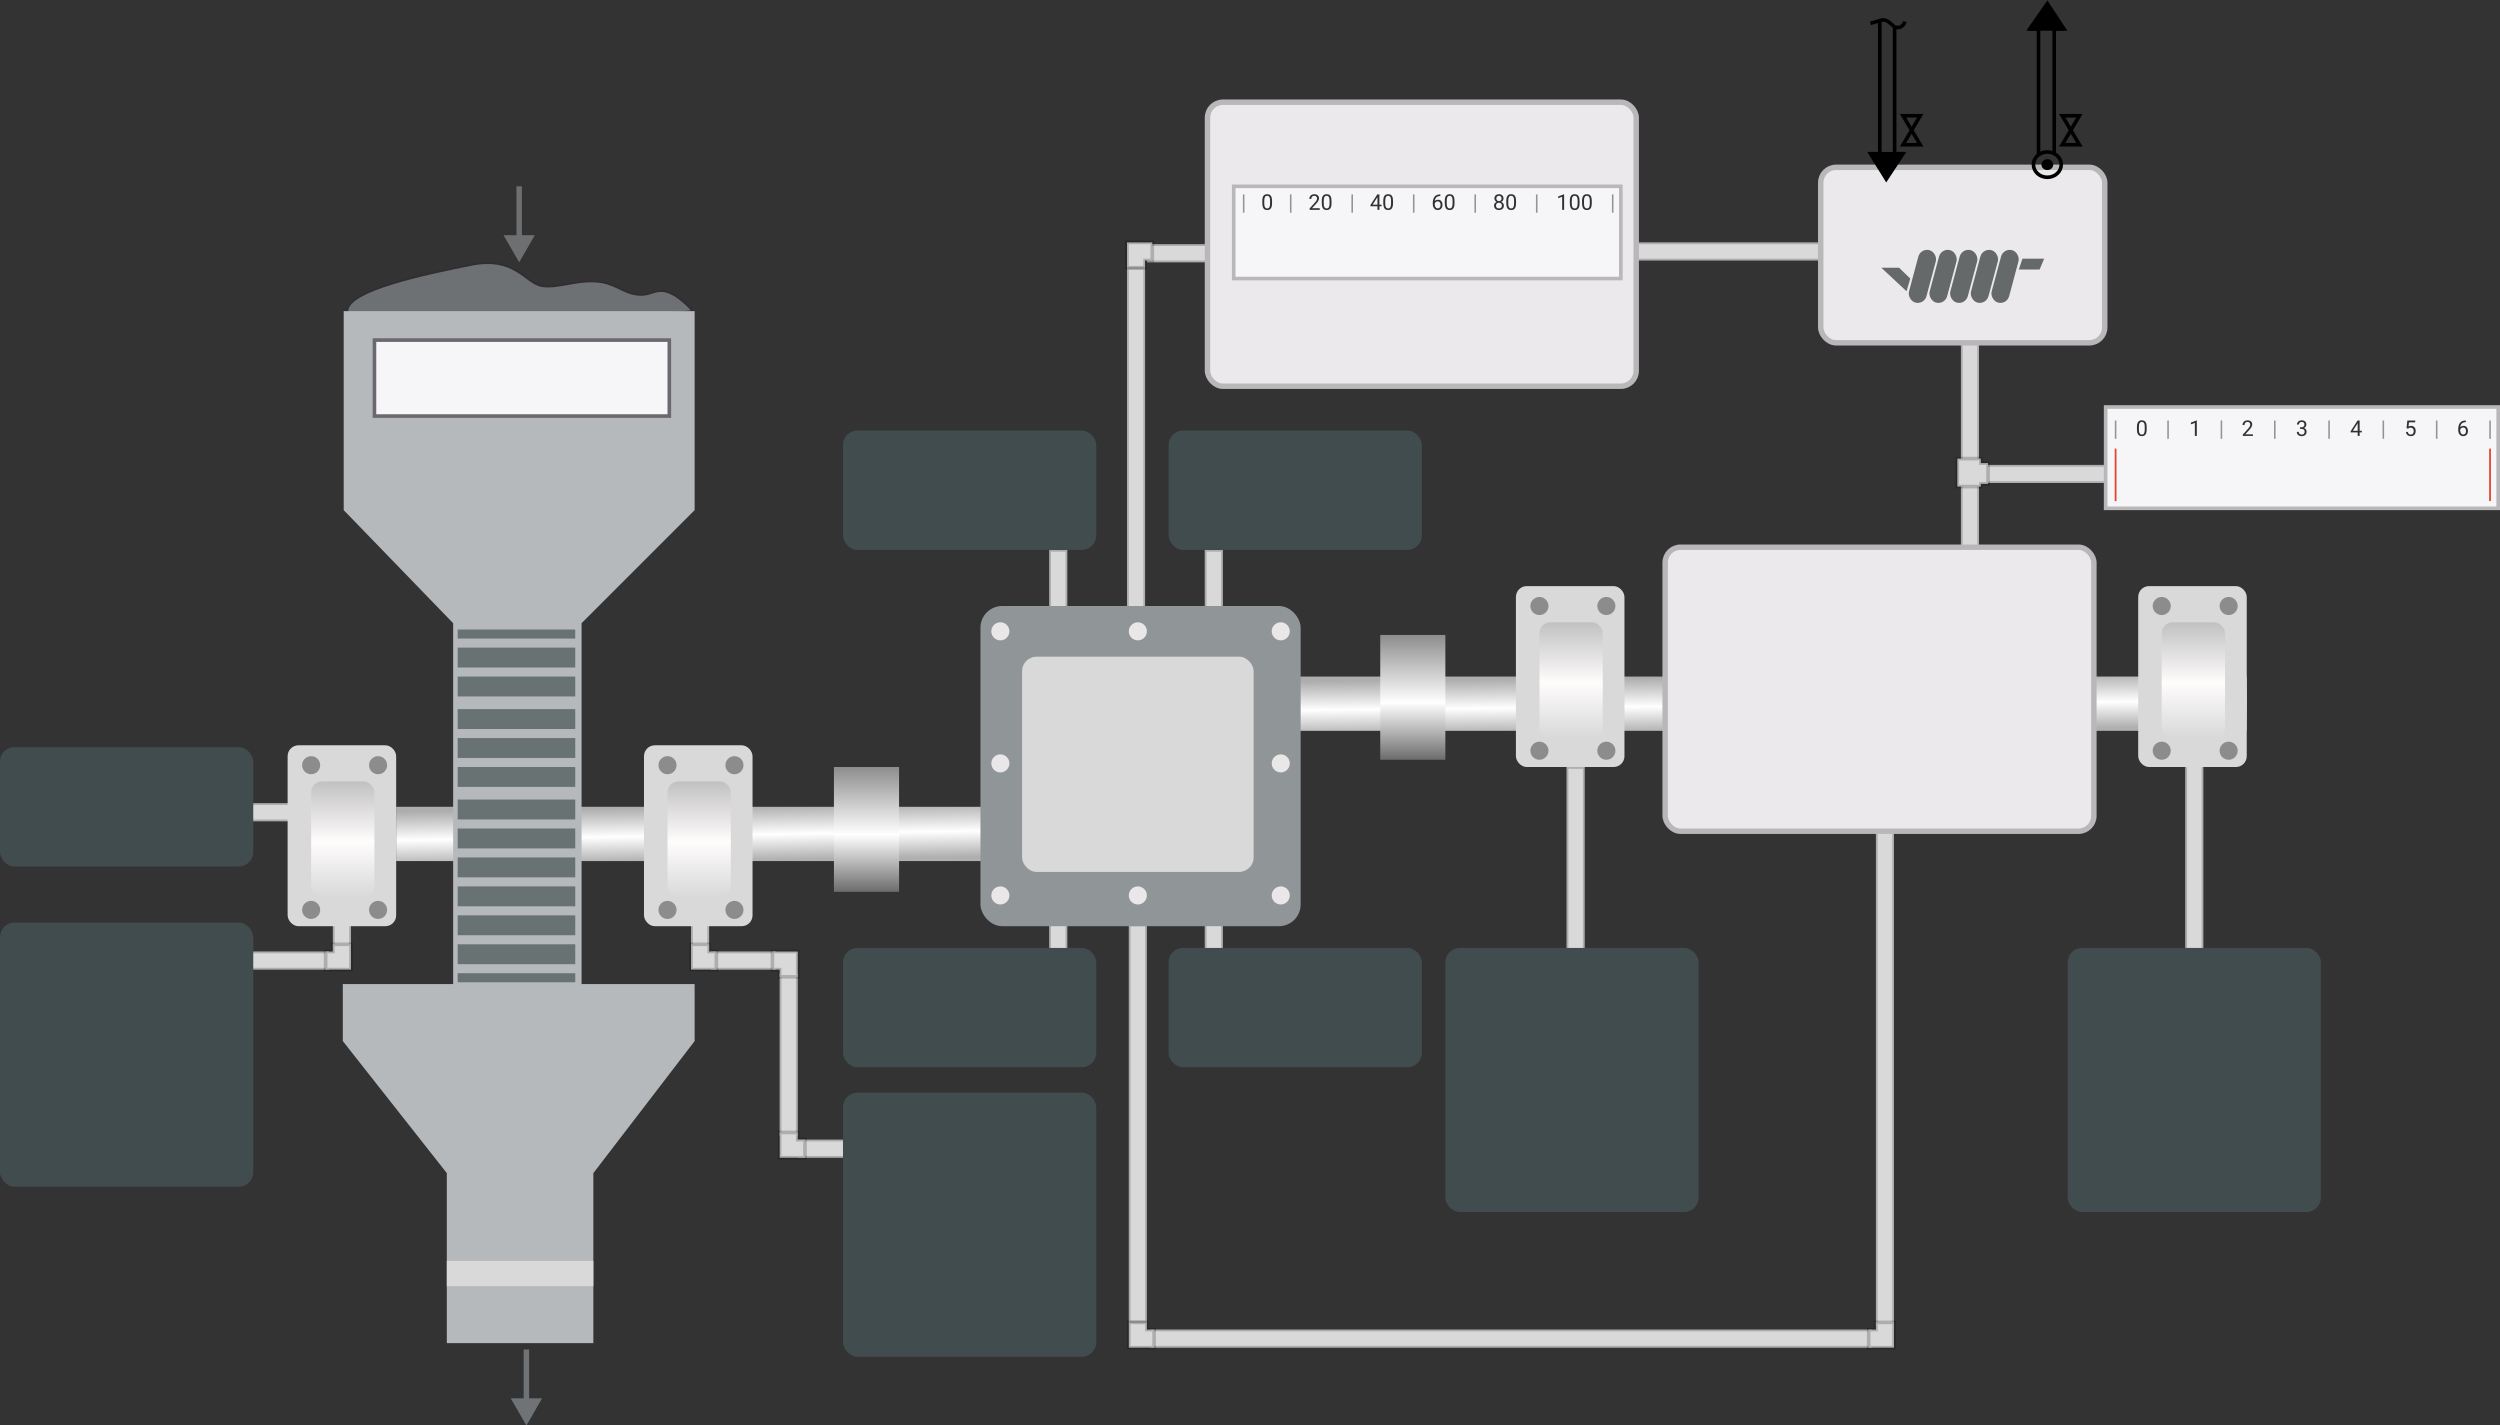 <svg width="1382" height="788" viewBox="0 0 1382 788" fill="none" xmlns="http://www.w3.org/2000/svg">
<rect x="0" y="0" width="1382" height="788" fill="#333333" stroke="none"/>
<rect x="182" y="526" width="10" height="49" transform="rotate(90 182 526)" fill="#D9D9D9"/>
<rect x="181.5" y="526.5" width="9" height="48" transform="rotate(90 181.5 526.5)" stroke="black" stroke-opacity="0.2"/>
<rect x="184" y="508" width="10" height="27" fill="#D9D9D9"/>
<rect x="184.5" y="508.5" width="9" height="26" stroke="black" stroke-opacity="0.2"/>
<path d="M194 522L184 522L184 526L180 526L180 536L194 536L194 522Z" fill="#D9D9D9" stroke="black" stroke-opacity="0.2" stroke-width="2"/>
<rect x="162" y="444" width="10" height="32" transform="rotate(90 162 444)" fill="#D9D9D9"/>
<rect x="161.5" y="444.5" width="9" height="31" transform="rotate(90 161.5 444.5)" stroke="black" stroke-opacity="0.2"/>
<rect x="429" y="526" width="10" height="36" transform="rotate(90 429 526)" fill="#D9D9D9"/>
<rect x="428.5" y="526.5" width="9" height="35" transform="rotate(90 428.5 526.5)" stroke="black" stroke-opacity="0.2"/>
<rect x="392" y="528" width="10" height="23" transform="rotate(-180 392 528)" fill="#D9D9D9"/>
<rect x="391.5" y="527.5" width="9" height="22" transform="rotate(-180 391.5 527.5)" stroke="black" stroke-opacity="0.2"/>
<rect x="441" y="628" width="10" height="90" transform="rotate(-180 441 628)" fill="#D9D9D9"/>
<rect x="440.5" y="627.5" width="9" height="89" transform="rotate(-180 440.5 627.5)" stroke="black" stroke-opacity="0.2"/>
<rect x="441" y="640" width="10" height="40" transform="rotate(-90 441 640)" fill="#D9D9D9"/>
<rect x="441.5" y="639.5" width="9" height="39" transform="rotate(-90 441.5 639.5)" stroke="black" stroke-opacity="0.2"/>
<path d="M396 536L396 526L392 526L392 522L382 522L382 536L396 536Z" fill="#D9D9D9" stroke="black" stroke-opacity="0.2" stroke-width="2"/>
<path d="M427 526V536H431V540H441V526H427Z" fill="#D9D9D9" stroke="black" stroke-opacity="0.2" stroke-width="2"/>
<path d="M445 640L445 630L441 630L441 626L431 626L431 640L445 640Z" fill="#D9D9D9" stroke="black" stroke-opacity="0.2" stroke-width="2"/>
<rect x="580" y="304" width="10" height="37" fill="#D9D9D9"/>
<rect x="580.5" y="304.5" width="9" height="36" stroke="black" stroke-opacity="0.2"/>
<rect x="666" y="304" width="10" height="37" fill="#D9D9D9"/>
<rect x="666.5" y="304.5" width="9" height="36" stroke="black" stroke-opacity="0.2"/>
<rect x="666" y="490" width="10" height="40" fill="#D9D9D9"/>
<rect x="666.5" y="490.5" width="9" height="39" stroke="black" stroke-opacity="0.2"/>
<rect x="1208" y="422" width="10" height="106" fill="#D9D9D9"/>
<rect x="1208.5" y="422.5" width="9" height="105" stroke="black" stroke-opacity="0.2"/>
<rect x="580" y="489" width="10" height="41" fill="#D9D9D9"/>
<rect x="580.5" y="489.5" width="9" height="40" stroke="black" stroke-opacity="0.2"/>
<rect x="1018" y="134" width="10" height="121" transform="rotate(90 1018 134)" fill="#D9D9D9"/>
<rect x="1017.5" y="134.5" width="9" height="120" transform="rotate(90 1017.5 134.5)" stroke="black" stroke-opacity="0.2"/>
<rect x="624" y="511" width="10" height="220" fill="#D9D9D9"/>
<rect x="624.5" y="511.5" width="9" height="219" stroke="black" stroke-opacity="0.2"/>
<rect x="1035" y="735" width="10" height="399" transform="rotate(90 1035 735)" fill="#D9D9D9"/>
<rect x="1034.5" y="735.5" width="9" height="398" transform="rotate(90 1034.5 735.5)" stroke="black" stroke-opacity="0.2"/>
<rect x="1047" y="733" width="10" height="279" transform="rotate(-180 1047 733)" fill="#D9D9D9"/>
<rect x="1046.5" y="732.5" width="9" height="278" transform="rotate(-180 1046.5 732.5)" stroke="black" stroke-opacity="0.2"/>
<path d="M638 745L638 735L634 735L634 731L624 731L624 745L638 745Z" fill="#D9D9D9" stroke="black" stroke-opacity="0.2" stroke-width="2"/>
<path d="M1047 731L1037 731L1037 735L1033 735L1033 745L1047 745L1047 731Z" fill="#D9D9D9" stroke="black" stroke-opacity="0.2" stroke-width="2"/>
<rect x="671" y="135" width="10" height="37" transform="rotate(90 671 135)" fill="#D9D9D9"/>
<rect x="670.5" y="135.5" width="9" height="36" transform="rotate(90 670.5 135.5)" stroke="black" stroke-opacity="0.2"/>
<rect x="623" y="148" width="10" height="193" fill="#D9D9D9"/>
<rect x="623.5" y="148.5" width="9" height="192" stroke="black" stroke-opacity="0.2"/>
<path d="M623 148L633 148L633 144L637 144L637 134L623 134L623 148Z" fill="#D9D9D9" stroke="black" stroke-opacity="0.2" stroke-width="2"/>
<rect x="1167" y="257" width="10" height="70" transform="rotate(90 1167 257)" fill="#D9D9D9"/>
<rect x="1166.5" y="257.5" width="9" height="69" transform="rotate(90 1166.5 257.5)" stroke="black" stroke-opacity="0.2"/>
<rect x="1094" y="306" width="10" height="121" transform="rotate(-180 1094 306)" fill="#D9D9D9"/>
<rect x="1093.5" y="305.5" width="9" height="120" transform="rotate(-180 1093.5 305.5)" stroke="black" stroke-opacity="0.2"/>
<path d="M1095 269H1082V253.5H1095V256H1099V267.5H1095V269Z" fill="#D9D9D9" stroke="black" stroke-opacity="0.2" stroke-width="2"/>
<rect x="866" y="424" width="10" height="106" fill="#D9D9D9"/>
<rect x="866.5" y="424.5" width="9" height="105" stroke="black" stroke-opacity="0.2"/>
<rect x="219" y="446" width="326" height="30" fill="url(#paint0_linear_27_577)"/>
<rect x="716" y="374" width="526" height="30" fill="url(#paint1_linear_27_577)"/>
<rect x="159" y="412" width="60" height="100" rx="6" fill="#D9D9D9"/>
<circle cx="172" cy="423" r="5" fill="#8D8C8C"/>
<circle cx="209" cy="423" r="5" fill="#8D8C8C"/>
<circle cx="209" cy="503" r="5" fill="#8D8C8C"/>
<circle cx="172" cy="503" r="5" fill="#8D8C8C"/>
<rect x="172" y="432" width="35" height="64" rx="6" fill="url(#paint2_linear_27_577)"/>
<rect x="356" y="412" width="60" height="100" rx="6" fill="#D9D9D9"/>
<circle cx="369" cy="423" r="5" fill="#8D8C8C"/>
<circle cx="406" cy="423" r="5" fill="#8D8C8C"/>
<circle cx="406" cy="503" r="5" fill="#8D8C8C"/>
<circle cx="369" cy="503" r="5" fill="#8D8C8C"/>
<rect x="369" y="432" width="35" height="64" rx="6" fill="url(#paint3_linear_27_577)"/>
<rect x="838" y="324" width="60" height="100" rx="6" fill="#D9D9D9"/>
<circle cx="851" cy="335" r="5" fill="#8D8C8C"/>
<circle cx="888" cy="335" r="5" fill="#8D8C8C"/>
<circle cx="888" cy="415" r="5" fill="#8D8C8C"/>
<circle cx="851" cy="415" r="5" fill="#8D8C8C"/>
<rect x="851" y="344" width="35" height="64" rx="6" fill="url(#paint4_linear_27_577)"/>
<rect x="1182" y="324" width="60" height="100" rx="6" fill="#D9D9D9"/>
<circle cx="1195" cy="335" r="5" fill="#8D8C8C"/>
<circle cx="1232" cy="335" r="5" fill="#8D8C8C"/>
<circle cx="1232" cy="415" r="5" fill="#8D8C8C"/>
<circle cx="1195" cy="415" r="5" fill="#8D8C8C"/>
<rect x="1195" y="344" width="35" height="64" rx="6" fill="url(#paint5_linear_27_577)"/>
<rect x="461" y="424" width="36" height="69" fill="url(#paint6_linear_27_577)"/>
<rect x="763" y="351" width="36" height="69" fill="url(#paint7_linear_27_577)"/>
<rect x="542" y="335" width="177" height="177" rx="12" fill="#909598"/>
<rect x="565" y="363" width="128" height="119" rx="8" fill="#D9D9D9"/>
<circle cx="708" cy="495" r="5" fill="#E9E7E7"/>
<circle cx="708" cy="422" r="5" fill="#E9E7E7"/>
<circle cx="708" cy="349" r="5" fill="#E9E7E7"/>
<circle cx="629" cy="495" r="5" fill="#E9E7E7"/>
<circle cx="629" cy="349" r="5" fill="#E9E7E7"/>
<circle cx="553" cy="495" r="5" fill="#E9E7E7"/>
<circle cx="553" cy="422" r="5" fill="#E9E7E7"/>
<circle cx="553" cy="349" r="5" fill="#E9E7E7"/>
<path d="M260 146.5C235.5 151.5 192 160.378 192 172C192 183.622 208.5 184 220.5 184C232.5 184 383 172 383 172C383 172 374.511 162.041 367 161C362.103 160.321 359.444 163.027 354.5 163C345.484 162.951 341.403 157.424 332.5 156C319.559 153.93 308 160 299 158C290 156 284.5 141.5 260 146.5L260 146.5Z" fill="#6D7174" stroke="#322D31"/>
<path d="M384 172H190V282L250.5 344.5V544H189.5V575.5L247 648.5V697V742.5H328V697V648.5L384 575.5V544H321.5V344.5L384 282V172Z" fill="#B5B9BC"/>
<rect x="253" y="348" width="65" height="5" fill="#687273"/>
<rect x="253" y="538" width="65" height="5" fill="#687273"/>
<rect x="253" y="358" width="65" height="11" fill="#687273"/>
<rect x="253" y="374" width="65" height="11" fill="#687273"/>
<rect x="253" y="392" width="65" height="11" fill="#687273"/>
<rect x="253" y="408" width="65" height="11" fill="#687273"/>
<rect x="253" y="424" width="65" height="11" fill="#687273"/>
<rect x="253" y="442" width="65" height="11" fill="#687273"/>
<rect x="253" y="458" width="65" height="11" fill="#687273"/>
<rect x="253" y="474" width="65" height="11" fill="#687273"/>
<rect x="253" y="490" width="65" height="11" fill="#687273"/>
<rect x="253" y="506" width="65" height="11" fill="#687273"/>
<rect x="253" y="522" width="65" height="11" fill="#687273"/>
<rect x="247" y="697" width="81" height="14" fill="#D9D9D9"/>
<path d="M287 145L295.66 130L278.34 130L287 145ZM285.5 103L285.5 131.5L288.5 131.5L288.5 103L285.5 103Z" fill="#6E6F71"/>
<path d="M291 788L299.66 773L282.34 773L291 788ZM289.5 746L289.5 774.5L292.5 774.5L292.5 746L289.5 746Z" fill="#6F7376"/>
<rect x="920.5" y="302.5" width="237" height="157" rx="8.5" fill="#EBE9EC" stroke="#B9B7BA" stroke-width="3"/>
<rect x="667.5" y="56.5" width="237" height="157" rx="8.5" fill="#EBE9EC" stroke="#B9B7BA" stroke-width="3"/>
<rect x="682" y="103" width="214" height="51" fill="#F6F6F8" stroke="#B9B7BA" stroke-width="2"/>
<path d="M703.189 111.055V112.355C703.189 113.055 703.127 113.645 703.002 114.125C702.877 114.605 702.697 114.992 702.463 115.285C702.229 115.578 701.945 115.791 701.613 115.924C701.285 116.053 700.914 116.117 700.5 116.117C700.172 116.117 699.869 116.076 699.592 115.994C699.314 115.912 699.064 115.781 698.842 115.602C698.623 115.418 698.436 115.18 698.279 114.887C698.123 114.594 698.004 114.238 697.922 113.82C697.84 113.402 697.799 112.914 697.799 112.355V111.055C697.799 110.355 697.861 109.77 697.986 109.297C698.115 108.824 698.297 108.445 698.531 108.16C698.766 107.871 699.047 107.664 699.375 107.539C699.707 107.414 700.078 107.352 700.488 107.352C700.82 107.352 701.125 107.393 701.402 107.475C701.684 107.553 701.934 107.68 702.152 107.855C702.371 108.027 702.557 108.258 702.709 108.547C702.865 108.832 702.984 109.182 703.066 109.596C703.148 110.01 703.189 110.496 703.189 111.055ZM702.1 112.531V110.873C702.1 110.49 702.076 110.154 702.029 109.865C701.986 109.572 701.922 109.322 701.836 109.115C701.75 108.908 701.641 108.74 701.508 108.611C701.379 108.482 701.229 108.389 701.057 108.33C700.889 108.268 700.699 108.236 700.488 108.236C700.23 108.236 700.002 108.285 699.803 108.383C699.604 108.477 699.436 108.627 699.299 108.834C699.166 109.041 699.064 109.313 698.994 109.648C698.924 109.984 698.889 110.393 698.889 110.873V112.531C698.889 112.914 698.91 113.252 698.953 113.545C699 113.838 699.068 114.092 699.158 114.307C699.248 114.518 699.357 114.691 699.486 114.828C699.615 114.965 699.764 115.066 699.932 115.133C700.104 115.195 700.293 115.227 700.5 115.227C700.766 115.227 700.998 115.176 701.197 115.074C701.396 114.973 701.562 114.814 701.695 114.6C701.832 114.381 701.934 114.102 702 113.762C702.066 113.418 702.1 113.008 702.1 112.531Z" fill="black" fill-opacity="0.8"/>
<path d="M729.549 115.109V116H723.965V115.221L726.76 112.109C727.104 111.727 727.369 111.402 727.557 111.137C727.748 110.867 727.881 110.627 727.955 110.416C728.033 110.201 728.072 109.982 728.072 109.76C728.072 109.479 728.014 109.225 727.896 108.998C727.783 108.768 727.615 108.584 727.393 108.447C727.17 108.311 726.9 108.242 726.584 108.242C726.205 108.242 725.889 108.316 725.635 108.465C725.385 108.609 725.197 108.813 725.072 109.074C724.947 109.336 724.885 109.637 724.885 109.977H723.801C723.801 109.496 723.906 109.057 724.117 108.658C724.328 108.26 724.641 107.943 725.055 107.709C725.469 107.471 725.979 107.352 726.584 107.352C727.123 107.352 727.584 107.447 727.967 107.639C728.35 107.826 728.643 108.092 728.846 108.436C729.053 108.775 729.156 109.174 729.156 109.631C729.156 109.881 729.113 110.135 729.027 110.393C728.945 110.647 728.83 110.9 728.682 111.154C728.537 111.408 728.367 111.658 728.172 111.904C727.98 112.15 727.775 112.393 727.557 112.631L725.271 115.109H729.549ZM736.064 111.055V112.355C736.064 113.055 736.002 113.645 735.877 114.125C735.752 114.605 735.572 114.992 735.338 115.285C735.104 115.578 734.82 115.791 734.488 115.924C734.16 116.053 733.789 116.117 733.375 116.117C733.047 116.117 732.744 116.076 732.467 115.994C732.189 115.912 731.939 115.781 731.717 115.602C731.498 115.418 731.311 115.18 731.154 114.887C730.998 114.594 730.879 114.238 730.797 113.82C730.715 113.402 730.674 112.914 730.674 112.355V111.055C730.674 110.355 730.736 109.77 730.861 109.297C730.99 108.824 731.172 108.445 731.406 108.16C731.641 107.871 731.922 107.664 732.25 107.539C732.582 107.414 732.953 107.352 733.363 107.352C733.695 107.352 734 107.393 734.277 107.475C734.559 107.553 734.809 107.68 735.027 107.855C735.246 108.027 735.432 108.258 735.584 108.547C735.74 108.832 735.859 109.182 735.941 109.596C736.023 110.01 736.064 110.496 736.064 111.055ZM734.975 112.531V110.873C734.975 110.49 734.951 110.154 734.904 109.865C734.861 109.572 734.797 109.322 734.711 109.115C734.625 108.908 734.516 108.74 734.383 108.611C734.254 108.482 734.104 108.389 733.932 108.33C733.764 108.268 733.574 108.236 733.363 108.236C733.105 108.236 732.877 108.285 732.678 108.383C732.479 108.477 732.311 108.627 732.174 108.834C732.041 109.041 731.939 109.313 731.869 109.648C731.799 109.984 731.764 110.393 731.764 110.873V112.531C731.764 112.914 731.785 113.252 731.828 113.545C731.875 113.838 731.943 114.092 732.033 114.307C732.123 114.518 732.232 114.691 732.361 114.828C732.49 114.965 732.639 115.066 732.807 115.133C732.979 115.195 733.168 115.227 733.375 115.227C733.641 115.227 733.873 115.176 734.072 115.074C734.271 114.973 734.438 114.814 734.57 114.6C734.707 114.381 734.809 114.102 734.875 113.762C734.941 113.418 734.975 113.008 734.975 112.531Z" fill="black" fill-opacity="0.8"/>
<path d="M763.725 113.129V114.02H757.561V113.381L761.381 107.469H762.266L761.316 109.18L758.791 113.129H763.725ZM762.535 107.469V116H761.451V107.469H762.535ZM770.064 111.055V112.355C770.064 113.055 770.002 113.645 769.877 114.125C769.752 114.605 769.572 114.992 769.338 115.285C769.104 115.578 768.82 115.791 768.488 115.924C768.16 116.053 767.789 116.117 767.375 116.117C767.047 116.117 766.744 116.076 766.467 115.994C766.189 115.912 765.939 115.781 765.717 115.602C765.498 115.418 765.311 115.18 765.154 114.887C764.998 114.594 764.879 114.238 764.797 113.82C764.715 113.402 764.674 112.914 764.674 112.355V111.055C764.674 110.355 764.736 109.77 764.861 109.297C764.99 108.824 765.172 108.445 765.406 108.16C765.641 107.871 765.922 107.664 766.25 107.539C766.582 107.414 766.953 107.352 767.363 107.352C767.695 107.352 768 107.393 768.277 107.475C768.559 107.553 768.809 107.68 769.027 107.855C769.246 108.027 769.432 108.258 769.584 108.547C769.74 108.832 769.859 109.182 769.941 109.596C770.023 110.01 770.064 110.496 770.064 111.055ZM768.975 112.531V110.873C768.975 110.49 768.951 110.154 768.904 109.865C768.861 109.572 768.797 109.322 768.711 109.115C768.625 108.908 768.516 108.74 768.383 108.611C768.254 108.482 768.104 108.389 767.932 108.33C767.764 108.268 767.574 108.236 767.363 108.236C767.105 108.236 766.877 108.285 766.678 108.383C766.479 108.477 766.311 108.627 766.174 108.834C766.041 109.041 765.939 109.313 765.869 109.648C765.799 109.984 765.764 110.393 765.764 110.873V112.531C765.764 112.914 765.785 113.252 765.828 113.545C765.875 113.838 765.943 114.092 766.033 114.307C766.123 114.518 766.232 114.691 766.361 114.828C766.49 114.965 766.639 115.066 766.807 115.133C766.979 115.195 767.168 115.227 767.375 115.227C767.641 115.227 767.873 115.176 768.072 115.074C768.271 114.973 768.438 114.814 768.57 114.6C768.707 114.381 768.809 114.102 768.875 113.762C768.941 113.418 768.975 113.008 768.975 112.531Z" fill="black" fill-opacity="0.8"/>
<path d="M796.119 107.457H796.213V108.377H796.119C795.545 108.377 795.064 108.471 794.678 108.658C794.291 108.842 793.984 109.09 793.758 109.402C793.531 109.711 793.367 110.059 793.266 110.445C793.168 110.832 793.119 111.225 793.119 111.623V112.877C793.119 113.256 793.164 113.592 793.254 113.885C793.344 114.174 793.467 114.418 793.623 114.617C793.779 114.816 793.955 114.967 794.15 115.068C794.35 115.17 794.557 115.221 794.771 115.221C795.021 115.221 795.244 115.174 795.439 115.08C795.635 114.982 795.799 114.848 795.932 114.676C796.068 114.5 796.172 114.293 796.242 114.055C796.312 113.816 796.348 113.555 796.348 113.27C796.348 113.016 796.316 112.772 796.254 112.537C796.191 112.299 796.096 112.088 795.967 111.904C795.838 111.717 795.676 111.57 795.48 111.465C795.289 111.355 795.061 111.301 794.795 111.301C794.494 111.301 794.213 111.375 793.951 111.523C793.693 111.668 793.48 111.859 793.312 112.098C793.148 112.332 793.055 112.588 793.031 112.865L792.457 112.859C792.512 112.422 792.613 112.049 792.762 111.74C792.914 111.428 793.102 111.174 793.324 110.979C793.551 110.779 793.803 110.635 794.08 110.545C794.361 110.451 794.658 110.404 794.971 110.404C795.396 110.404 795.764 110.484 796.072 110.645C796.381 110.805 796.635 111.02 796.834 111.289C797.033 111.555 797.18 111.855 797.273 112.191C797.371 112.523 797.42 112.865 797.42 113.217C797.42 113.619 797.363 113.996 797.25 114.348C797.137 114.699 796.967 115.008 796.74 115.273C796.518 115.539 796.242 115.746 795.914 115.895C795.586 116.043 795.205 116.117 794.771 116.117C794.311 116.117 793.908 116.023 793.564 115.836C793.221 115.645 792.936 115.391 792.709 115.074C792.482 114.758 792.312 114.406 792.199 114.02C792.086 113.633 792.029 113.24 792.029 112.842V112.332C792.029 111.73 792.09 111.141 792.211 110.563C792.332 109.984 792.541 109.461 792.838 108.992C793.139 108.523 793.555 108.15 794.086 107.873C794.617 107.596 795.295 107.457 796.119 107.457ZM804.064 111.055V112.355C804.064 113.055 804.002 113.645 803.877 114.125C803.752 114.605 803.572 114.992 803.338 115.285C803.104 115.578 802.82 115.791 802.488 115.924C802.16 116.053 801.789 116.117 801.375 116.117C801.047 116.117 800.744 116.076 800.467 115.994C800.189 115.912 799.939 115.781 799.717 115.602C799.498 115.418 799.311 115.18 799.154 114.887C798.998 114.594 798.879 114.238 798.797 113.82C798.715 113.402 798.674 112.914 798.674 112.355V111.055C798.674 110.355 798.736 109.77 798.861 109.297C798.99 108.824 799.172 108.445 799.406 108.16C799.641 107.871 799.922 107.664 800.25 107.539C800.582 107.414 800.953 107.352 801.363 107.352C801.695 107.352 802 107.393 802.277 107.475C802.559 107.553 802.809 107.68 803.027 107.855C803.246 108.027 803.432 108.258 803.584 108.547C803.74 108.832 803.859 109.182 803.941 109.596C804.023 110.01 804.064 110.496 804.064 111.055ZM802.975 112.531V110.873C802.975 110.49 802.951 110.154 802.904 109.865C802.861 109.572 802.797 109.322 802.711 109.115C802.625 108.908 802.516 108.74 802.383 108.611C802.254 108.482 802.104 108.389 801.932 108.33C801.764 108.268 801.574 108.236 801.363 108.236C801.105 108.236 800.877 108.285 800.678 108.383C800.479 108.477 800.311 108.627 800.174 108.834C800.041 109.041 799.939 109.313 799.869 109.648C799.799 109.984 799.764 110.393 799.764 110.873V112.531C799.764 112.914 799.785 113.252 799.828 113.545C799.875 113.838 799.943 114.092 800.033 114.307C800.123 114.518 800.232 114.691 800.361 114.828C800.49 114.965 800.639 115.066 800.807 115.133C800.979 115.195 801.168 115.227 801.375 115.227C801.641 115.227 801.873 115.176 802.072 115.074C802.271 114.973 802.438 114.814 802.57 114.6C802.707 114.381 802.809 114.102 802.875 113.762C802.941 113.418 802.975 113.008 802.975 112.531Z" fill="black" fill-opacity="0.8"/>
<path d="M831.338 113.691C831.338 114.211 831.217 114.652 830.975 115.016C830.736 115.375 830.412 115.648 830.002 115.836C829.596 116.023 829.137 116.117 828.625 116.117C828.113 116.117 827.652 116.023 827.242 115.836C826.832 115.648 826.508 115.375 826.27 115.016C826.031 114.652 825.912 114.211 825.912 113.691C825.912 113.352 825.977 113.041 826.105 112.76C826.238 112.475 826.424 112.227 826.662 112.016C826.904 111.805 827.189 111.643 827.518 111.529C827.85 111.412 828.215 111.354 828.613 111.354C829.137 111.354 829.604 111.455 830.014 111.658C830.424 111.857 830.746 112.133 830.98 112.484C831.219 112.836 831.338 113.238 831.338 113.691ZM830.248 113.668C830.248 113.352 830.18 113.072 830.043 112.83C829.906 112.584 829.715 112.393 829.469 112.256C829.223 112.119 828.938 112.051 828.613 112.051C828.281 112.051 827.994 112.119 827.752 112.256C827.514 112.393 827.328 112.584 827.195 112.83C827.062 113.072 826.996 113.352 826.996 113.668C826.996 113.996 827.061 114.277 827.189 114.512C827.322 114.742 827.51 114.92 827.752 115.045C827.998 115.166 828.289 115.227 828.625 115.227C828.961 115.227 829.25 115.166 829.492 115.045C829.734 114.92 829.92 114.742 830.049 114.512C830.182 114.277 830.248 113.996 830.248 113.668ZM831.139 109.689C831.139 110.104 831.029 110.477 830.811 110.809C830.592 111.141 830.293 111.402 829.914 111.594C829.535 111.785 829.105 111.881 828.625 111.881C828.137 111.881 827.701 111.785 827.318 111.594C826.939 111.402 826.643 111.141 826.428 110.809C826.213 110.477 826.105 110.104 826.105 109.689C826.105 109.193 826.213 108.772 826.428 108.424C826.646 108.076 826.945 107.811 827.324 107.627C827.703 107.443 828.135 107.352 828.619 107.352C829.107 107.352 829.541 107.443 829.92 107.627C830.299 107.811 830.596 108.076 830.811 108.424C831.029 108.772 831.139 109.193 831.139 109.689ZM830.055 109.707C830.055 109.422 829.994 109.17 829.873 108.951C829.752 108.732 829.584 108.561 829.369 108.436C829.154 108.307 828.904 108.242 828.619 108.242C828.334 108.242 828.084 108.303 827.869 108.424C827.658 108.541 827.492 108.709 827.371 108.928C827.254 109.147 827.195 109.406 827.195 109.707C827.195 110 827.254 110.256 827.371 110.475C827.492 110.693 827.66 110.863 827.875 110.984C828.09 111.105 828.34 111.166 828.625 111.166C828.91 111.166 829.158 111.105 829.369 110.984C829.584 110.863 829.752 110.693 829.873 110.475C829.994 110.256 830.055 110 830.055 109.707ZM838.064 111.055V112.355C838.064 113.055 838.002 113.645 837.877 114.125C837.752 114.605 837.572 114.992 837.338 115.285C837.104 115.578 836.82 115.791 836.488 115.924C836.16 116.053 835.789 116.117 835.375 116.117C835.047 116.117 834.744 116.076 834.467 115.994C834.189 115.912 833.939 115.781 833.717 115.602C833.498 115.418 833.311 115.18 833.154 114.887C832.998 114.594 832.879 114.238 832.797 113.82C832.715 113.402 832.674 112.914 832.674 112.355V111.055C832.674 110.355 832.736 109.77 832.861 109.297C832.99 108.824 833.172 108.445 833.406 108.16C833.641 107.871 833.922 107.664 834.25 107.539C834.582 107.414 834.953 107.352 835.363 107.352C835.695 107.352 836 107.393 836.277 107.475C836.559 107.553 836.809 107.68 837.027 107.855C837.246 108.027 837.432 108.258 837.584 108.547C837.74 108.832 837.859 109.182 837.941 109.596C838.023 110.01 838.064 110.496 838.064 111.055ZM836.975 112.531V110.873C836.975 110.49 836.951 110.154 836.904 109.865C836.861 109.572 836.797 109.322 836.711 109.115C836.625 108.908 836.516 108.74 836.383 108.611C836.254 108.482 836.104 108.389 835.932 108.33C835.764 108.268 835.574 108.236 835.363 108.236C835.105 108.236 834.877 108.285 834.678 108.383C834.479 108.477 834.311 108.627 834.174 108.834C834.041 109.041 833.939 109.313 833.869 109.648C833.799 109.984 833.764 110.393 833.764 110.873V112.531C833.764 112.914 833.785 113.252 833.828 113.545C833.875 113.838 833.943 114.092 834.033 114.307C834.123 114.518 834.232 114.691 834.361 114.828C834.49 114.965 834.639 115.066 834.807 115.133C834.979 115.195 835.168 115.227 835.375 115.227C835.641 115.227 835.873 115.176 836.072 115.074C836.271 114.973 836.438 114.814 836.57 114.6C836.707 114.381 836.809 114.102 836.875 113.762C836.941 113.418 836.975 113.008 836.975 112.531Z" fill="black" fill-opacity="0.8"/>
<path d="M864.646 107.422V116H863.562V108.775L861.377 109.572V108.594L864.477 107.422H864.646ZM873.189 111.055V112.355C873.189 113.055 873.127 113.645 873.002 114.125C872.877 114.605 872.697 114.992 872.463 115.285C872.229 115.578 871.945 115.791 871.613 115.924C871.285 116.053 870.914 116.117 870.5 116.117C870.172 116.117 869.869 116.076 869.592 115.994C869.314 115.912 869.064 115.781 868.842 115.602C868.623 115.418 868.436 115.18 868.279 114.887C868.123 114.594 868.004 114.238 867.922 113.82C867.84 113.402 867.799 112.914 867.799 112.355V111.055C867.799 110.355 867.861 109.77 867.986 109.297C868.115 108.824 868.297 108.445 868.531 108.16C868.766 107.871 869.047 107.664 869.375 107.539C869.707 107.414 870.078 107.352 870.488 107.352C870.82 107.352 871.125 107.393 871.402 107.475C871.684 107.553 871.934 107.68 872.152 107.855C872.371 108.027 872.557 108.258 872.709 108.547C872.865 108.832 872.984 109.182 873.066 109.596C873.148 110.01 873.189 110.496 873.189 111.055ZM872.1 112.531V110.873C872.1 110.49 872.076 110.154 872.029 109.865C871.986 109.572 871.922 109.322 871.836 109.115C871.75 108.908 871.641 108.74 871.508 108.611C871.379 108.482 871.229 108.389 871.057 108.33C870.889 108.268 870.699 108.236 870.488 108.236C870.23 108.236 870.002 108.285 869.803 108.383C869.604 108.477 869.436 108.627 869.299 108.834C869.166 109.041 869.064 109.313 868.994 109.648C868.924 109.984 868.889 110.393 868.889 110.873V112.531C868.889 112.914 868.91 113.252 868.953 113.545C869 113.838 869.068 114.092 869.158 114.307C869.248 114.518 869.357 114.691 869.486 114.828C869.615 114.965 869.764 115.066 869.932 115.133C870.104 115.195 870.293 115.227 870.5 115.227C870.766 115.227 870.998 115.176 871.197 115.074C871.396 114.973 871.562 114.814 871.695 114.6C871.832 114.381 871.934 114.102 872 113.762C872.066 113.418 872.1 113.008 872.1 112.531ZM879.939 111.055V112.355C879.939 113.055 879.877 113.645 879.752 114.125C879.627 114.605 879.447 114.992 879.213 115.285C878.979 115.578 878.695 115.791 878.363 115.924C878.035 116.053 877.664 116.117 877.25 116.117C876.922 116.117 876.619 116.076 876.342 115.994C876.064 115.912 875.814 115.781 875.592 115.602C875.373 115.418 875.186 115.18 875.029 114.887C874.873 114.594 874.754 114.238 874.672 113.82C874.59 113.402 874.549 112.914 874.549 112.355V111.055C874.549 110.355 874.611 109.77 874.736 109.297C874.865 108.824 875.047 108.445 875.281 108.16C875.516 107.871 875.797 107.664 876.125 107.539C876.457 107.414 876.828 107.352 877.238 107.352C877.57 107.352 877.875 107.393 878.152 107.475C878.434 107.553 878.684 107.68 878.902 107.855C879.121 108.027 879.307 108.258 879.459 108.547C879.615 108.832 879.734 109.182 879.816 109.596C879.898 110.01 879.939 110.496 879.939 111.055ZM878.85 112.531V110.873C878.85 110.49 878.826 110.154 878.779 109.865C878.736 109.572 878.672 109.322 878.586 109.115C878.5 108.908 878.391 108.74 878.258 108.611C878.129 108.482 877.979 108.389 877.807 108.33C877.639 108.268 877.449 108.236 877.238 108.236C876.98 108.236 876.752 108.285 876.553 108.383C876.354 108.477 876.186 108.627 876.049 108.834C875.916 109.041 875.814 109.313 875.744 109.648C875.674 109.984 875.639 110.393 875.639 110.873V112.531C875.639 112.914 875.66 113.252 875.703 113.545C875.75 113.838 875.818 114.092 875.908 114.307C875.998 114.518 876.107 114.691 876.236 114.828C876.365 114.965 876.514 115.066 876.682 115.133C876.854 115.195 877.043 115.227 877.25 115.227C877.516 115.227 877.748 115.176 877.947 115.074C878.146 114.973 878.312 114.814 878.445 114.6C878.582 114.381 878.684 114.102 878.75 113.762C878.816 113.418 878.85 113.008 878.85 112.531Z" fill="black" fill-opacity="0.8"/>
<path d="M687.939 107.469V117.582H687.066V107.469H687.939Z" fill="black" fill-opacity="0.4"/>
<path d="M713.939 107.469V117.582H713.066V107.469H713.939Z" fill="black" fill-opacity="0.4"/>
<path d="M747.939 107.469V117.582H747.066V107.469H747.939Z" fill="black" fill-opacity="0.4"/>
<path d="M781.939 107.469V117.582H781.066V107.469H781.939Z" fill="black" fill-opacity="0.4"/>
<path d="M815.939 107.469V117.582H815.066V107.469H815.939Z" fill="black" fill-opacity="0.4"/>
<path d="M849.939 107.469V117.582H849.066V107.469H849.939Z" fill="black" fill-opacity="0.4"/>
<path d="M891.939 107.469V117.582H891.066V107.469H891.939Z" fill="black" fill-opacity="0.4"/>
<rect x="1006.5" y="92.5" width="157" height="97" rx="8.5" fill="#EBE9EC" stroke="#B9B7BA" stroke-width="3"/>
<rect x="1061.76" y="137" width="10" height="30" rx="5" transform="rotate(15 1061.76 137)" fill="#65696A"/>
<rect x="1073.19" y="137" width="10" height="30" rx="5" transform="rotate(15 1073.19 137)" fill="#65696A"/>
<rect x="1084.61" y="137" width="10" height="30" rx="5" transform="rotate(15 1084.61 137)" fill="#65696A"/>
<rect x="1096.04" y="137" width="10" height="30" rx="5" transform="rotate(15 1096.04 137)" fill="#65696A"/>
<rect x="1107.46" y="137" width="10" height="30" rx="5" transform="rotate(15 1107.46 137)" fill="#65696A"/>
<path d="M1049.81 148H1040L1053.94 161L1056 154L1049.81 148Z" fill="#65696A"/>
<path d="M1127.5 149H1116L1118 143H1130L1127.5 149Z" fill="#65696A"/>
<path d="M1135.57 85.5C1135.57 58.163 1135.57 16 1135.57 16L1141 16L1131.77 2L1122 16L1126.89 16C1126.89 16 1126.89 58.663 1126.89 86" stroke="black" stroke-width="2"/>
<path d="M1141 17H1122L1131.76 2L1141 17Z" fill="black"/>
<path d="M1139.46 91C1139.46 94.79 1136.1 98 1131.77 98C1127.45 98 1124.09 94.79 1124.09 91C1124.09 87.21 1127.45 84 1131.77 84C1136.1 84 1139.46 87.21 1139.46 91Z" stroke="black" stroke-width="2"/>
<ellipse cx="1131.77" cy="91" rx="3.257" ry="3" fill="black"/>
<path d="M1140 80H1149.5L1140 64H1149.5L1140 80Z" stroke="black" stroke-width="2"/>
<path d="M1039.14 11.406C1039.14 40.14 1039.14 84.985 1039.14 84.985H1034L1042.73 99L1051.97 84.985H1047.35C1047.35 84.985 1047.35 42.276 1047.35 14.91M1039.14 11.406C1042.73 9.904 1044.78 12.908 1047.35 14.91M1039.14 11.406C1037.13 11.992 1034 12.908 1034 12.908M1047.35 14.91C1051.97 16.411 1053 11.906 1053 11.906" stroke="black" stroke-width="2"/>
<path d="M1034 84L1053 84L1043.24 99L1034 84Z" fill="black"/>
<path d="M1052 80H1061.5L1052 64H1061.5L1052 80Z" stroke="black" stroke-width="2"/>
<rect x="1164" y="225" width="217" height="56" fill="#F6F6F8" stroke="#B9B7BA" stroke-width="2"/>
<path d="M1186.69 236.055V237.355C1186.69 238.055 1186.63 238.645 1186.5 239.125C1186.38 239.605 1186.2 239.992 1185.96 240.285C1185.73 240.578 1185.45 240.791 1185.11 240.924C1184.79 241.053 1184.41 241.117 1184 241.117C1183.67 241.117 1183.37 241.076 1183.09 240.994C1182.81 240.912 1182.56 240.781 1182.34 240.602C1182.12 240.418 1181.94 240.18 1181.78 239.887C1181.62 239.594 1181.5 239.238 1181.42 238.82C1181.34 238.402 1181.3 237.914 1181.3 237.355V236.055C1181.3 235.355 1181.36 234.77 1181.49 234.297C1181.62 233.824 1181.8 233.445 1182.03 233.16C1182.27 232.871 1182.55 232.664 1182.88 232.539C1183.21 232.414 1183.58 232.352 1183.99 232.352C1184.32 232.352 1184.62 232.393 1184.9 232.475C1185.18 232.553 1185.43 232.68 1185.65 232.855C1185.87 233.027 1186.06 233.258 1186.21 233.547C1186.37 233.832 1186.48 234.182 1186.57 234.596C1186.65 235.01 1186.69 235.496 1186.69 236.055ZM1185.6 237.531V235.873C1185.6 235.49 1185.58 235.154 1185.53 234.865C1185.49 234.572 1185.42 234.322 1185.34 234.115C1185.25 233.908 1185.14 233.74 1185.01 233.611C1184.88 233.482 1184.73 233.389 1184.56 233.33C1184.39 233.268 1184.2 233.236 1183.99 233.236C1183.73 233.236 1183.5 233.285 1183.3 233.383C1183.1 233.477 1182.94 233.627 1182.8 233.834C1182.67 234.041 1182.56 234.313 1182.49 234.648C1182.42 234.984 1182.39 235.393 1182.39 235.873V237.531C1182.39 237.914 1182.41 238.252 1182.45 238.545C1182.5 238.838 1182.57 239.092 1182.66 239.307C1182.75 239.518 1182.86 239.691 1182.99 239.828C1183.12 239.965 1183.26 240.066 1183.43 240.133C1183.6 240.195 1183.79 240.227 1184 240.227C1184.27 240.227 1184.5 240.176 1184.7 240.074C1184.9 239.973 1185.06 239.814 1185.2 239.6C1185.33 239.381 1185.43 239.102 1185.5 238.762C1185.57 238.418 1185.6 238.008 1185.6 237.531Z" fill="black" fill-opacity="0.8"/>
<path d="M1214.4 232.422V241H1213.31V233.775L1211.13 234.572V233.594L1214.23 232.422H1214.4Z" fill="black" fill-opacity="0.8"/>
<path d="M1245.42 240.109V241H1239.84V240.221L1242.63 237.109C1242.98 236.727 1243.24 236.402 1243.43 236.137C1243.62 235.867 1243.76 235.627 1243.83 235.416C1243.91 235.201 1243.95 234.982 1243.95 234.76C1243.95 234.479 1243.89 234.225 1243.77 233.998C1243.66 233.768 1243.49 233.584 1243.27 233.447C1243.04 233.311 1242.78 233.242 1242.46 233.242C1242.08 233.242 1241.76 233.316 1241.51 233.465C1241.26 233.609 1241.07 233.813 1240.95 234.074C1240.82 234.336 1240.76 234.637 1240.76 234.977H1239.68C1239.68 234.496 1239.78 234.057 1239.99 233.658C1240.2 233.26 1240.52 232.943 1240.93 232.709C1241.34 232.471 1241.85 232.352 1242.46 232.352C1243 232.352 1243.46 232.447 1243.84 232.639C1244.22 232.826 1244.52 233.092 1244.72 233.436C1244.93 233.775 1245.03 234.174 1245.03 234.631C1245.03 234.881 1244.99 235.135 1244.9 235.393C1244.82 235.647 1244.71 235.9 1244.56 236.154C1244.41 236.408 1244.24 236.658 1244.05 236.904C1243.86 237.15 1243.65 237.393 1243.43 237.631L1241.15 240.109H1245.42Z" fill="black" fill-opacity="0.8"/>
<path d="M1271.42 236.201H1272.19C1272.57 236.201 1272.88 236.139 1273.13 236.014C1273.38 235.885 1273.56 235.711 1273.68 235.492C1273.81 235.27 1273.87 235.02 1273.87 234.742C1273.87 234.414 1273.82 234.139 1273.71 233.916C1273.6 233.693 1273.43 233.525 1273.21 233.412C1273 233.299 1272.72 233.242 1272.38 233.242C1272.08 233.242 1271.81 233.303 1271.57 233.424C1271.34 233.541 1271.16 233.709 1271.03 233.928C1270.9 234.147 1270.84 234.404 1270.84 234.701H1269.75C1269.75 234.268 1269.86 233.873 1270.08 233.518C1270.3 233.162 1270.61 232.879 1271 232.668C1271.4 232.457 1271.86 232.352 1272.38 232.352C1272.9 232.352 1273.35 232.443 1273.74 232.627C1274.12 232.807 1274.42 233.076 1274.64 233.436C1274.85 233.791 1274.96 234.234 1274.96 234.766C1274.96 234.98 1274.91 235.211 1274.81 235.457C1274.71 235.699 1274.56 235.926 1274.35 236.137C1274.14 236.348 1273.87 236.522 1273.54 236.658C1273.21 236.791 1272.81 236.857 1272.34 236.857H1271.42V236.201ZM1271.42 237.092V236.441H1272.34C1272.88 236.441 1273.33 236.506 1273.69 236.635C1274.04 236.764 1274.32 236.936 1274.53 237.15C1274.73 237.365 1274.88 237.602 1274.96 237.859C1275.05 238.113 1275.09 238.367 1275.09 238.621C1275.09 239.02 1275.02 239.373 1274.88 239.682C1274.75 239.99 1274.56 240.252 1274.32 240.467C1274.07 240.682 1273.79 240.844 1273.46 240.953C1273.13 241.063 1272.78 241.117 1272.39 241.117C1272.02 241.117 1271.67 241.064 1271.34 240.959C1271.02 240.854 1270.73 240.701 1270.48 240.502C1270.23 240.299 1270.03 240.051 1269.89 239.758C1269.75 239.461 1269.68 239.123 1269.68 238.744H1270.77C1270.77 239.041 1270.83 239.301 1270.96 239.523C1271.09 239.746 1271.28 239.92 1271.52 240.045C1271.77 240.166 1272.06 240.227 1272.39 240.227C1272.72 240.227 1273.01 240.17 1273.24 240.057C1273.49 239.939 1273.67 239.764 1273.8 239.529C1273.93 239.295 1274 239 1274 238.645C1274 238.289 1273.93 237.998 1273.78 237.772C1273.63 237.541 1273.42 237.371 1273.14 237.262C1272.88 237.148 1272.56 237.092 1272.19 237.092H1271.42Z" fill="black" fill-opacity="0.8"/>
<path d="M1305.6 238.129V239.02H1299.44V238.381L1303.26 232.469H1304.14L1303.19 234.18L1300.67 238.129H1305.6ZM1304.41 232.469V241H1303.33V232.469H1304.41Z" fill="black" fill-opacity="0.8"/>
<path d="M1331.21 236.939L1330.34 236.717L1330.77 232.469H1335.14V233.471H1331.69L1331.43 235.791C1331.58 235.701 1331.78 235.617 1332.02 235.539C1332.26 235.461 1332.54 235.422 1332.85 235.422C1333.25 235.422 1333.6 235.49 1333.91 235.627C1334.22 235.76 1334.49 235.951 1334.71 236.201C1334.93 236.451 1335.1 236.752 1335.22 237.104C1335.34 237.455 1335.39 237.848 1335.39 238.281C1335.39 238.691 1335.34 239.068 1335.22 239.412C1335.12 239.756 1334.95 240.057 1334.73 240.314C1334.5 240.568 1334.22 240.766 1333.88 240.906C1333.55 241.047 1333.15 241.117 1332.69 241.117C1332.35 241.117 1332.02 241.07 1331.71 240.977C1331.41 240.879 1331.14 240.732 1330.89 240.537C1330.66 240.338 1330.46 240.092 1330.31 239.799C1330.16 239.502 1330.07 239.154 1330.03 238.756H1331.06C1331.11 239.076 1331.2 239.346 1331.34 239.564C1331.48 239.783 1331.66 239.949 1331.89 240.063C1332.12 240.172 1332.39 240.227 1332.69 240.227C1332.95 240.227 1333.18 240.182 1333.38 240.092C1333.58 240.002 1333.75 239.873 1333.88 239.705C1334.02 239.537 1334.12 239.334 1334.19 239.096C1334.27 238.857 1334.3 238.59 1334.3 238.293C1334.3 238.023 1334.27 237.773 1334.19 237.543C1334.12 237.313 1334.01 237.111 1333.86 236.939C1333.71 236.768 1333.54 236.635 1333.33 236.541C1333.12 236.443 1332.87 236.395 1332.6 236.395C1332.24 236.395 1331.96 236.443 1331.77 236.541C1331.59 236.639 1331.4 236.772 1331.21 236.939Z" fill="black" fill-opacity="0.8"/>
<path d="M1362.99 232.457H1363.09V233.377H1362.99C1362.42 233.377 1361.94 233.471 1361.55 233.658C1361.17 233.842 1360.86 234.09 1360.63 234.402C1360.41 234.711 1360.24 235.059 1360.14 235.445C1360.04 235.832 1359.99 236.225 1359.99 236.623V237.877C1359.99 238.256 1360.04 238.592 1360.13 238.885C1360.22 239.174 1360.34 239.418 1360.5 239.617C1360.65 239.816 1360.83 239.967 1361.03 240.068C1361.22 240.17 1361.43 240.221 1361.65 240.221C1361.9 240.221 1362.12 240.174 1362.31 240.08C1362.51 239.982 1362.67 239.848 1362.81 239.676C1362.94 239.5 1363.05 239.293 1363.12 239.055C1363.19 238.816 1363.22 238.555 1363.22 238.27C1363.22 238.016 1363.19 237.772 1363.13 237.537C1363.07 237.299 1362.97 237.088 1362.84 236.904C1362.71 236.717 1362.55 236.57 1362.36 236.465C1362.16 236.355 1361.94 236.301 1361.67 236.301C1361.37 236.301 1361.09 236.375 1360.83 236.523C1360.57 236.668 1360.36 236.859 1360.19 237.098C1360.02 237.332 1359.93 237.588 1359.91 237.865L1359.33 237.859C1359.39 237.422 1359.49 237.049 1359.64 236.74C1359.79 236.428 1359.98 236.174 1360.2 235.979C1360.43 235.779 1360.68 235.635 1360.96 235.545C1361.24 235.451 1361.53 235.404 1361.85 235.404C1362.27 235.404 1362.64 235.484 1362.95 235.645C1363.26 235.805 1363.51 236.02 1363.71 236.289C1363.91 236.555 1364.05 236.855 1364.15 237.191C1364.25 237.523 1364.29 237.865 1364.29 238.217C1364.29 238.619 1364.24 238.996 1364.12 239.348C1364.01 239.699 1363.84 240.008 1363.62 240.273C1363.39 240.539 1363.12 240.746 1362.79 240.895C1362.46 241.043 1362.08 241.117 1361.65 241.117C1361.19 241.117 1360.78 241.023 1360.44 240.836C1360.1 240.645 1359.81 240.391 1359.58 240.074C1359.36 239.758 1359.19 239.406 1359.07 239.02C1358.96 238.633 1358.9 238.24 1358.9 237.842V237.332C1358.9 236.73 1358.96 236.141 1359.09 235.563C1359.21 234.984 1359.42 234.461 1359.71 233.992C1360.01 233.523 1360.43 233.15 1360.96 232.873C1361.49 232.596 1362.17 232.457 1362.99 232.457Z" fill="black" fill-opacity="0.8"/>
<path d="M1169.94 232.469V242.582H1169.07V232.469H1169.94Z" fill="black" fill-opacity="0.4"/>
<path d="M1198.94 232.469V242.582H1198.07V232.469H1198.94Z" fill="black" fill-opacity="0.4"/>
<path d="M1228.44 232.469V242.582H1227.57V232.469H1228.44Z" fill="black" fill-opacity="0.4"/>
<path d="M1257.94 232.469V242.582H1257.07V232.469H1257.94Z" fill="black" fill-opacity="0.4"/>
<path d="M1287.94 232.469V242.582H1287.07V232.469H1287.94Z" fill="black" fill-opacity="0.4"/>
<path d="M1317.94 232.469V242.582H1317.07V232.469H1317.94Z" fill="black" fill-opacity="0.4"/>
<path d="M1347.44 232.469V242.582H1346.57V232.469H1347.44Z" fill="black" fill-opacity="0.4"/>
<path d="M1376.94 232.469V242.582H1376.07V232.469H1376.94Z" fill="black" fill-opacity="0.4"/>
<rect x="1169" y="248" width="1" height="29" fill="#E34732"/>
<rect x="1376" y="248" width="1" height="29" fill="#E34732"/>
<rect x="207" y="188" width="163" height="42" fill="#F6F6F8" stroke="#6C686F" stroke-width="2"/>
<rect y="510" width="140" height="146" rx="8" fill="#414C4E"/>
<rect x="466" y="604" width="140" height="146" rx="8" fill="#414C4E"/>
<rect x="799" y="524" width="140" height="146" rx="8" fill="#414C4E"/>
<rect x="1143" y="524" width="140" height="146" rx="8" fill="#414C4E"/>
<rect y="413" width="140" height="66" rx="8" fill="#414C4E"/>
<rect x="466" y="238" width="140" height="66" rx="8" fill="#414C4E"/>
<rect x="646" y="238" width="140" height="66" rx="8" fill="#414C4E"/>
<rect x="646" y="524" width="140" height="66" rx="8" fill="#414C4E"/>
<rect x="466" y="524" width="140" height="66" rx="8" fill="#414C4E"/>
<defs>
<linearGradient id="paint0_linear_27_577" x1="381.502" y1="446" x2="382.003" y2="476" gradientUnits="userSpaceOnUse">
<stop stop-color="#ADADAD"/>
<stop offset="0.531" stop-color="white"/>
<stop offset="1" stop-color="#B0B0B0"/>
</linearGradient>
<linearGradient id="paint1_linear_27_577" x1="978.196" y1="374" x2="978.507" y2="404.005" gradientUnits="userSpaceOnUse">
<stop stop-color="#ADADAD"/>
<stop offset="0.531" stop-color="white"/>
<stop offset="1" stop-color="#B0B0B0"/>
</linearGradient>
<linearGradient id="paint2_linear_27_577" x1="189.5" y1="432" x2="189.5" y2="496" gradientUnits="userSpaceOnUse">
<stop stop-color="#C1C1C1"/>
<stop offset="0.521" stop-color="#FFFCFC"/>
<stop offset="1" stop-color="#D9D9D9"/>
</linearGradient>
<linearGradient id="paint3_linear_27_577" x1="386.5" y1="432" x2="386.5" y2="496" gradientUnits="userSpaceOnUse">
<stop stop-color="#C1C1C1"/>
<stop offset="0.521" stop-color="#FFFCFC"/>
<stop offset="1" stop-color="#D9D9D9"/>
</linearGradient>
<linearGradient id="paint4_linear_27_577" x1="868.5" y1="344" x2="868.5" y2="408" gradientUnits="userSpaceOnUse">
<stop stop-color="#C1C1C1"/>
<stop offset="0.521" stop-color="#FFFCFC"/>
<stop offset="1" stop-color="#D9D9D9"/>
</linearGradient>
<linearGradient id="paint5_linear_27_577" x1="1212.5" y1="344" x2="1212.5" y2="408" gradientUnits="userSpaceOnUse">
<stop stop-color="#C1C1C1"/>
<stop offset="0.521" stop-color="#FFFCFC"/>
<stop offset="1" stop-color="#D9D9D9"/>
</linearGradient>
<linearGradient id="paint6_linear_27_577" x1="479" y1="424" x2="479" y2="493" gradientUnits="userSpaceOnUse">
<stop stop-color="#8D8D8D"/>
<stop offset="0.104" stop-color="#A3A3A3"/>
<stop offset="0.542" stop-color="white"/>
<stop offset="1" stop-color="#6C6C6C"/>
</linearGradient>
<linearGradient id="paint7_linear_27_577" x1="781" y1="351" x2="781" y2="420" gradientUnits="userSpaceOnUse">
<stop stop-color="#8D8D8D"/>
<stop offset="0.104" stop-color="#A3A3A3"/>
<stop offset="0.542" stop-color="white"/>
<stop offset="1" stop-color="#6C6C6C"/>
</linearGradient>
</defs>
</svg>
